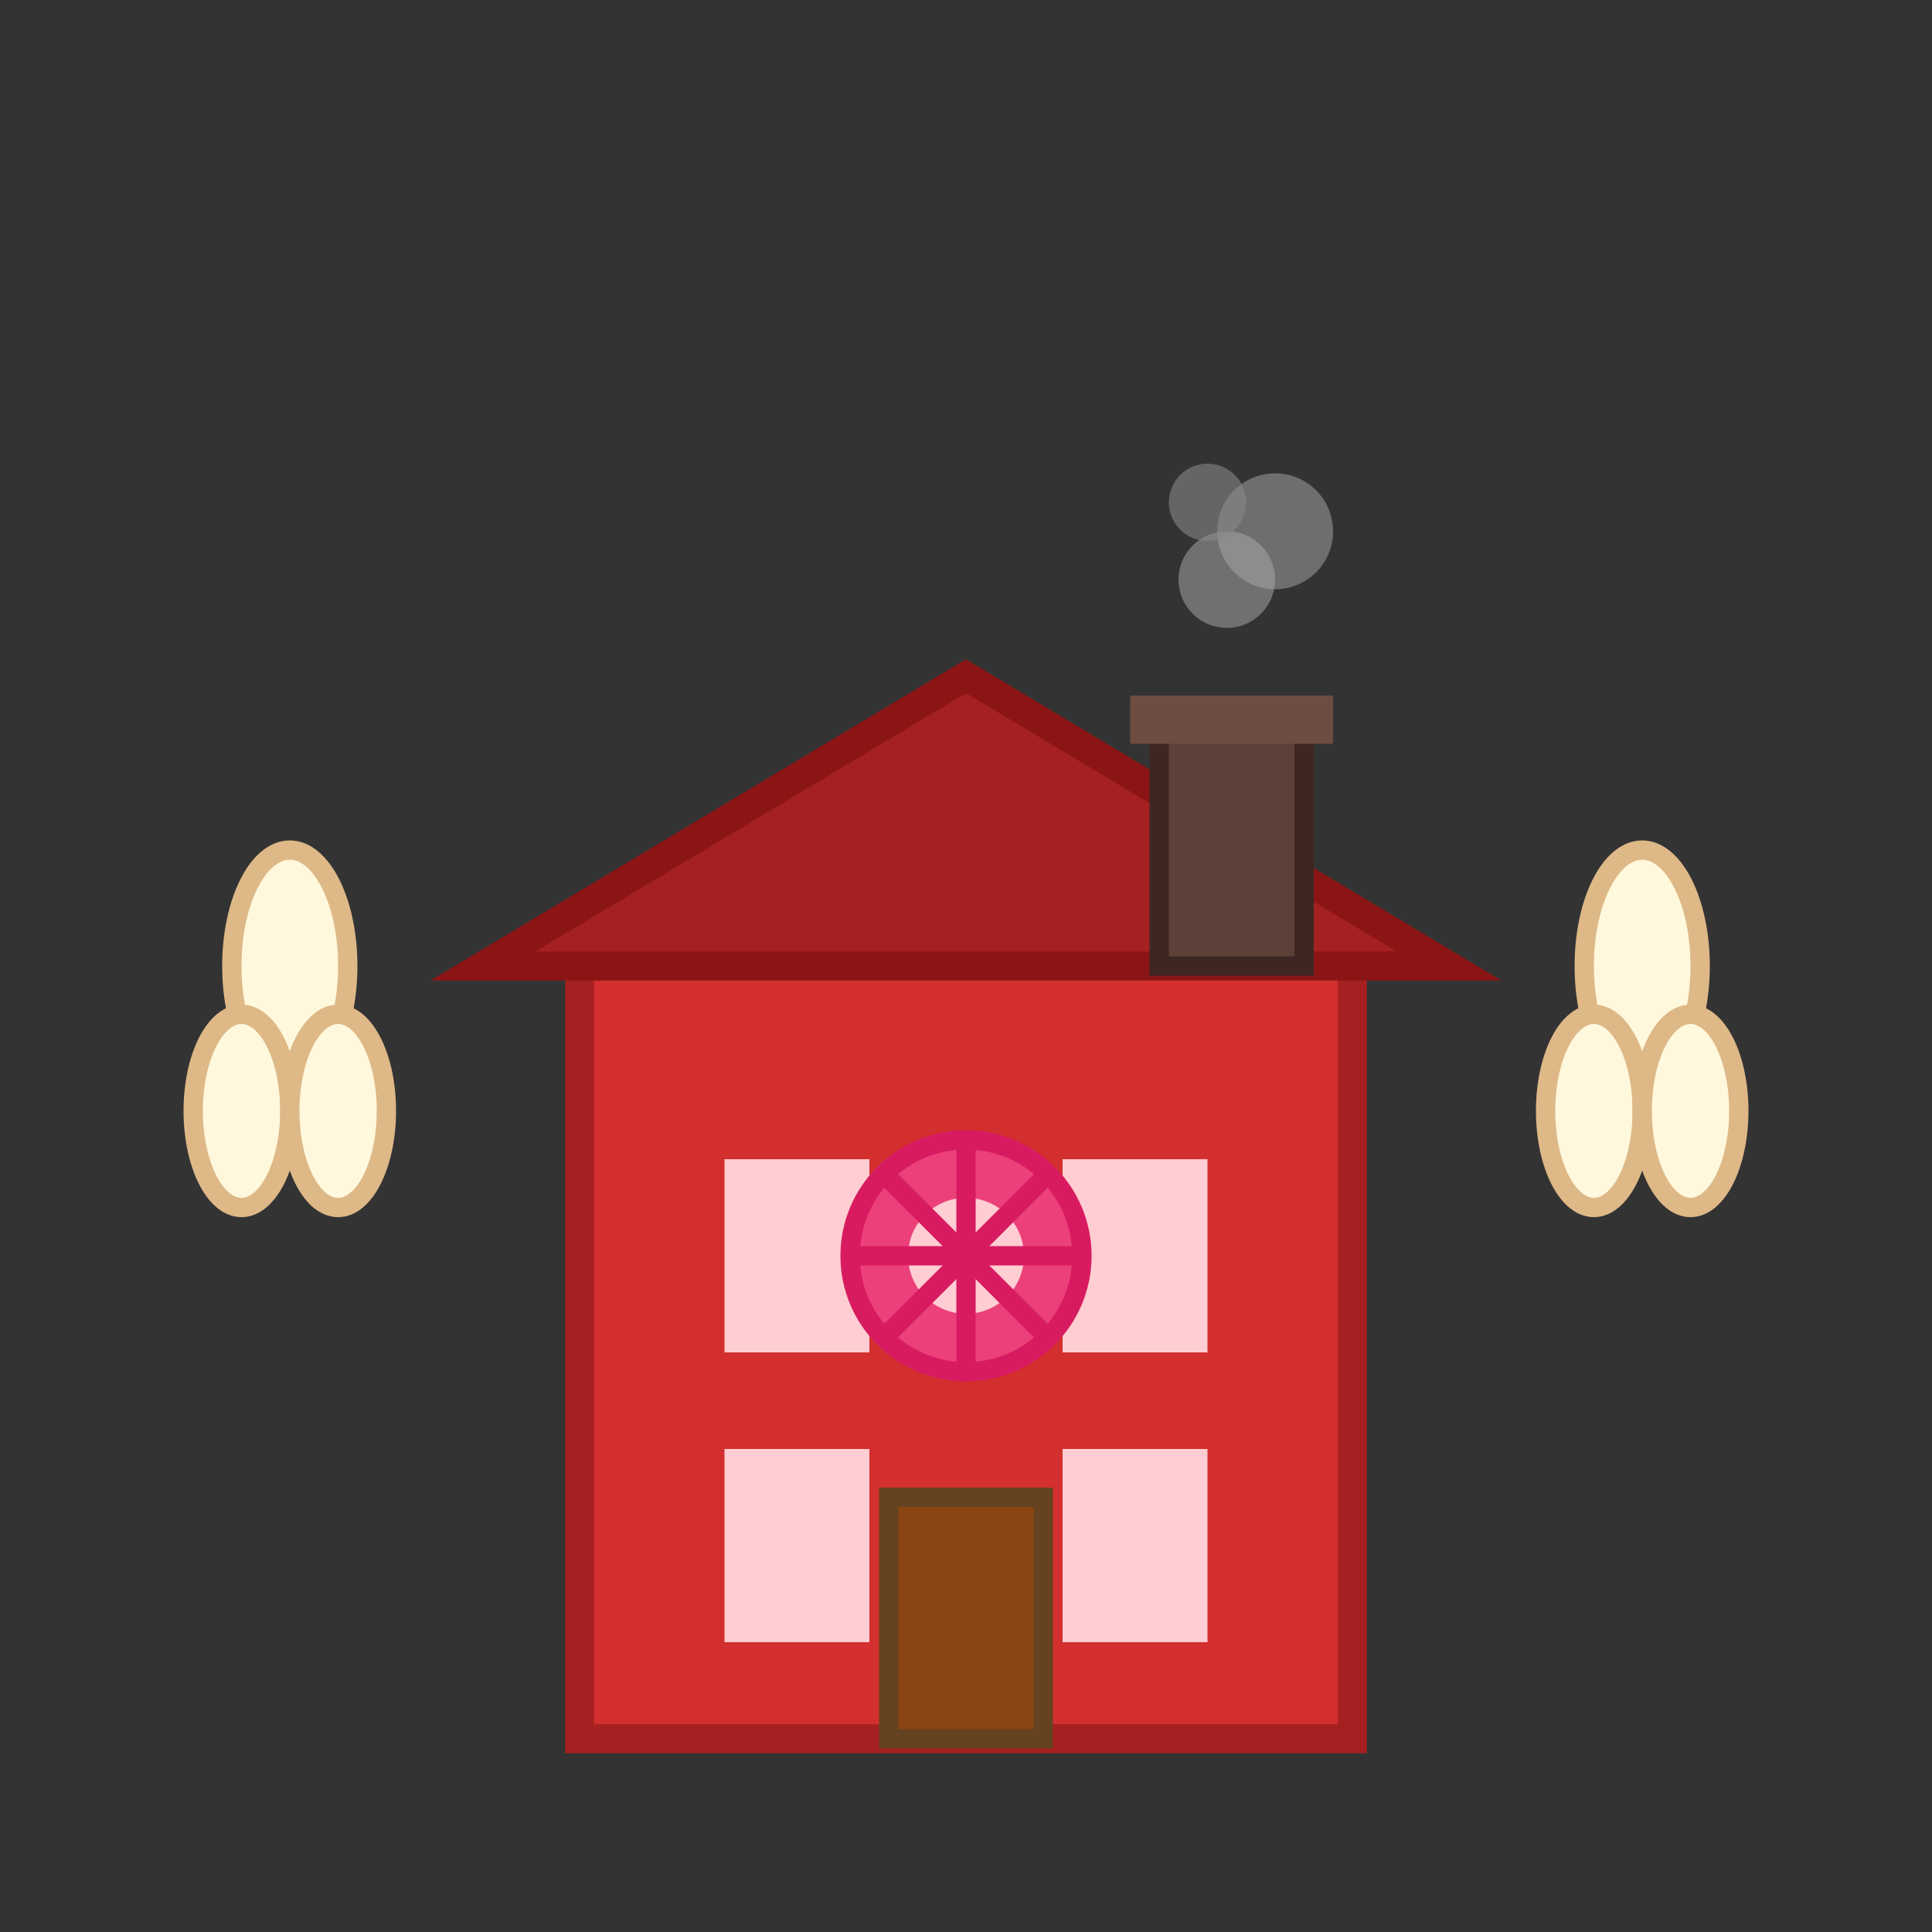 <svg xmlns="http://www.w3.org/2000/svg" viewBox="0 0 200 200" fill="none">
  <rect x="0" y="0" width="200" height="200" fill="#333333" stroke="none"/>
  <!-- Rice Mill Building Base -->
  <rect x="60" y="100" width="80" height="80" fill="#D32F2F" stroke="#A52020" stroke-width="3"/>
  
  <!-- Building Windows -->
  <rect x="75" y="120" width="15" height="20" fill="#FFCDD2"/>
  <rect x="110" y="120" width="15" height="20" fill="#FFCDD2"/>
  <rect x="75" y="150" width="15" height="20" fill="#FFCDD2"/>
  <rect x="110" y="150" width="15" height="20" fill="#FFCDD2"/>
  
  <!-- Door -->
  <rect x="92" y="155" width="16" height="25" fill="#8B4513" stroke="#654321" stroke-width="2"/>
  
  <!-- Roof -->
  <path d="M 50 100 L 100 70 L 150 100 Z" fill="#A52020" stroke="#8B1515" stroke-width="3"/>
  
  <!-- Chimney -->
  <rect x="120" y="75" width="15" height="25" fill="#5D4037" stroke="#3E2723" stroke-width="2"/>
  <rect x="117" y="72" width="21" height="5" fill="#6D4C41"/>
  
  <!-- Smoke -->
  <circle cx="127" cy="60" r="5" fill="#999" opacity="0.6"/>
  <circle cx="132" cy="55" r="6" fill="#AAA" opacity="0.5"/>
  <circle cx="125" cy="52" r="4" fill="#888" opacity="0.6"/>
  
  <!-- Rice Grain Icon (left side) -->
  <ellipse cx="30" cy="100" rx="6" ry="12" fill="#FFF8DC" stroke="#DEB887" stroke-width="2"/>
  <ellipse cx="25" cy="115" rx="5" ry="10" fill="#FFF8DC" stroke="#DEB887" stroke-width="2"/>
  <ellipse cx="35" cy="115" rx="5" ry="10" fill="#FFF8DC" stroke="#DEB887" stroke-width="2"/>
  
  <!-- Rice Grain Icon (right side) -->
  <ellipse cx="170" cy="100" rx="6" ry="12" fill="#FFF8DC" stroke="#DEB887" stroke-width="2"/>
  <ellipse cx="165" cy="115" rx="5" ry="10" fill="#FFF8DC" stroke="#DEB887" stroke-width="2"/>
  <ellipse cx="175" cy="115" rx="5" ry="10" fill="#FFF8DC" stroke="#DEB887" stroke-width="2"/>
  
  <!-- Gear/Mill Wheel -->
  <circle cx="100" cy="130" r="12" fill="#EC407A" stroke="#D81B60" stroke-width="2"/>
  <circle cx="100" cy="130" r="6" fill="#FFCDD2"/>
  <line x1="100" y1="118" x2="100" y2="142" stroke="#D81B60" stroke-width="2"/>
  <line x1="88" y1="130" x2="112" y2="130" stroke="#D81B60" stroke-width="2"/>
  <line x1="91.5" y1="121.5" x2="108.5" y2="138.5" stroke="#D81B60" stroke-width="2"/>
  <line x1="91.5" y1="138.5" x2="108.5" y2="121.5" stroke="#D81B60" stroke-width="2"/>
</svg>
